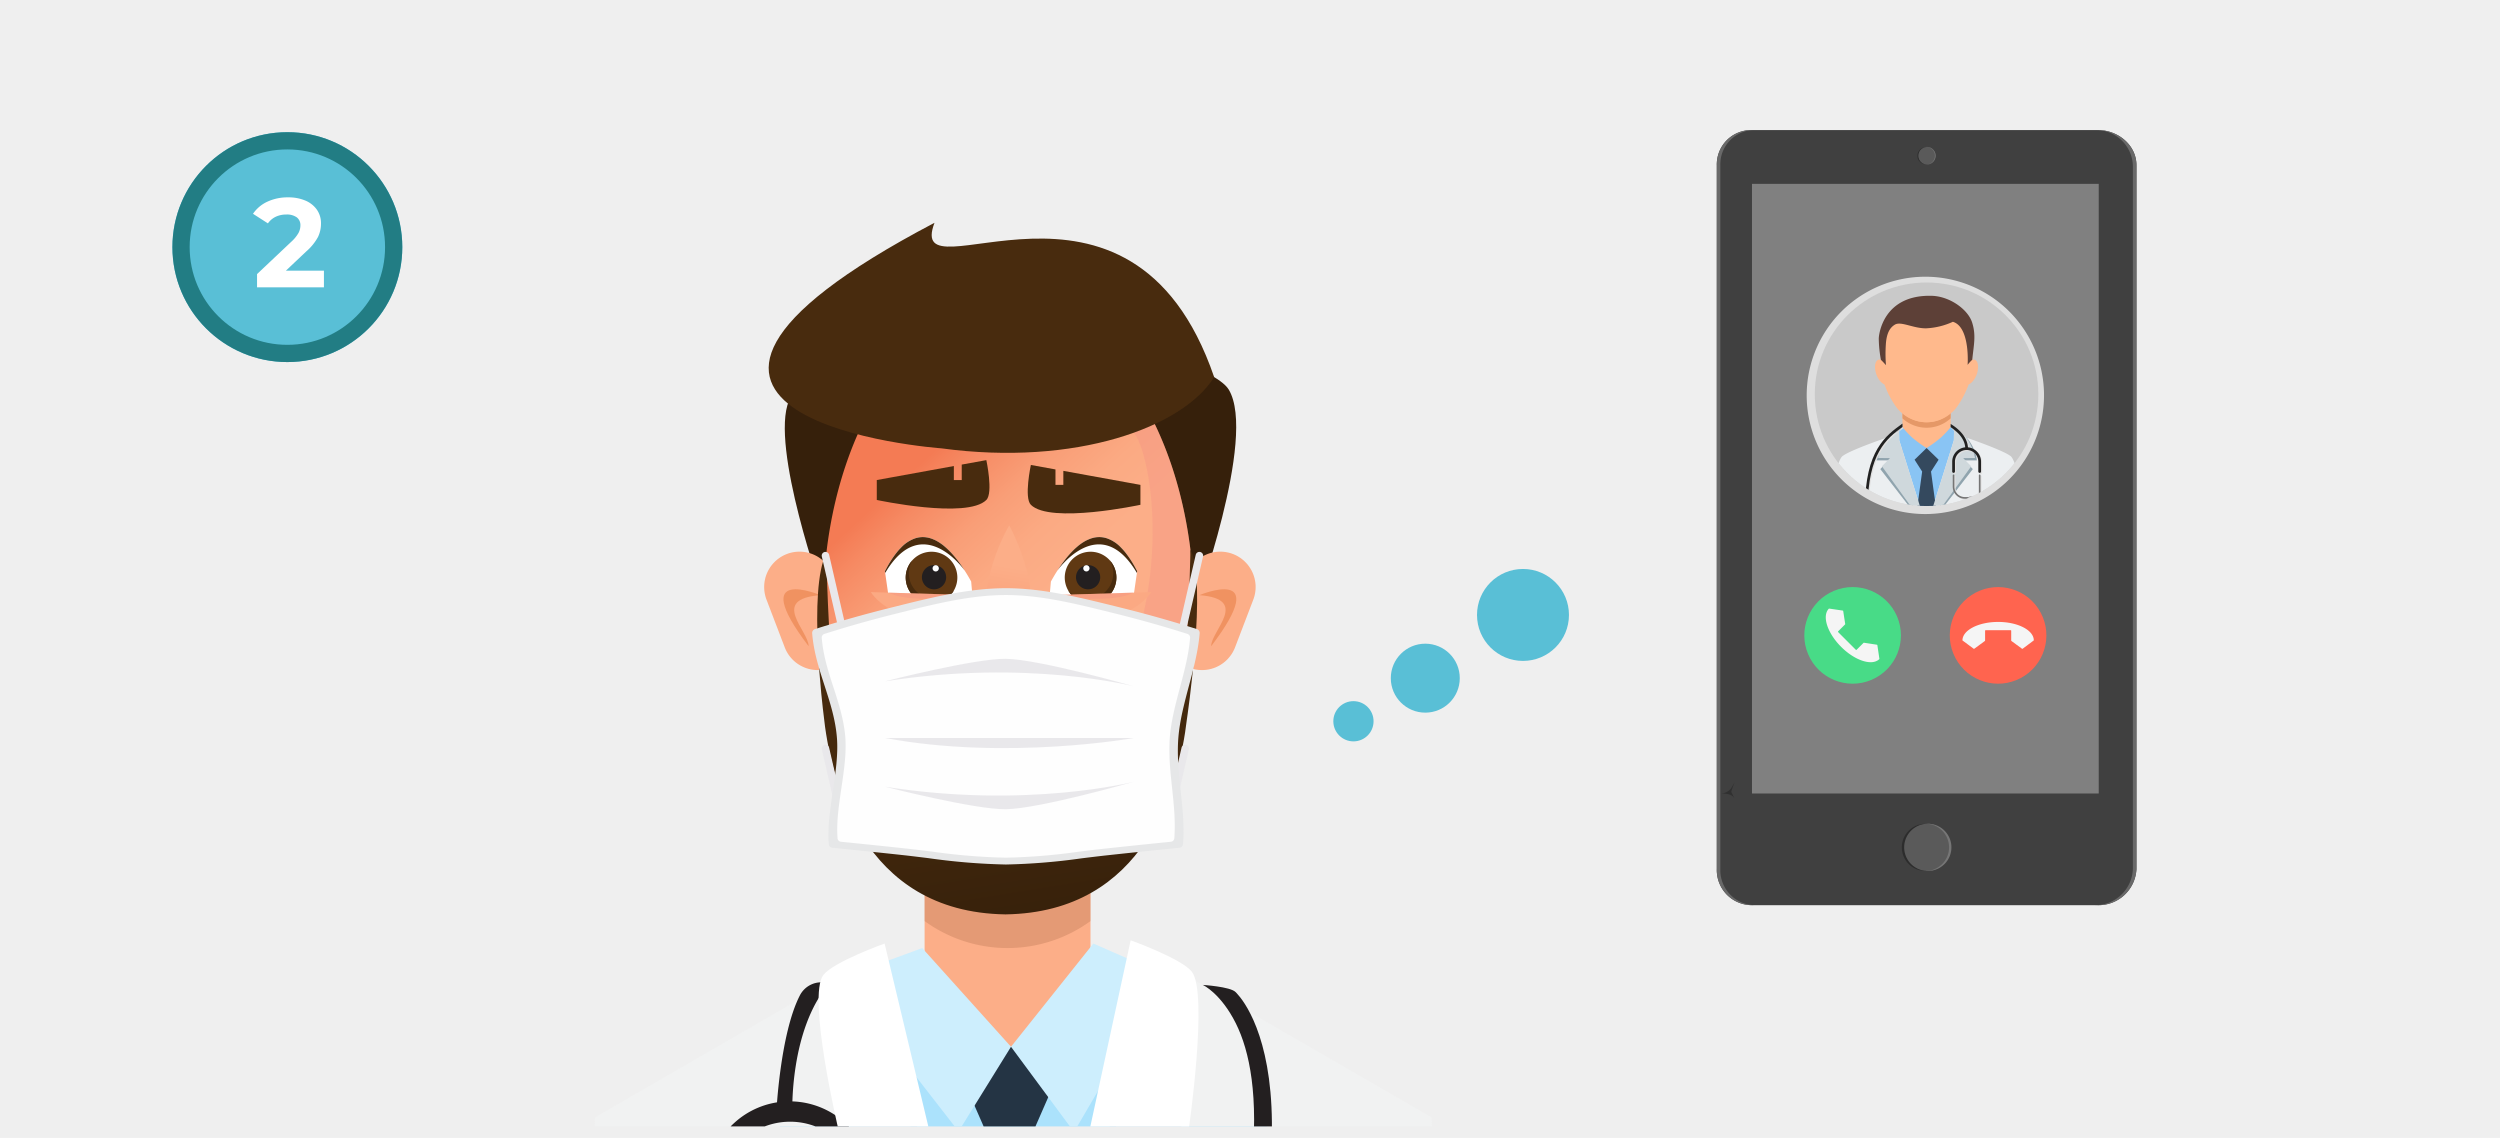<svg xmlns="http://www.w3.org/2000/svg" xmlns:xlink="http://www.w3.org/1999/xlink" width="435" height="198" viewBox="0 0 435 198">
  <defs>
    <clipPath id="clip-path">
      <rect id="background" width="152.631" height="163.214" fill="none"/>
    </clipPath>
    <linearGradient id="linear-gradient" x1="0.339" y1="0.214" x2="0.514" y2="0.524" gradientUnits="objectBoundingBox">
      <stop offset="0" stop-color="#f47b54"/>
      <stop offset="0.165" stop-color="#f68a63"/>
      <stop offset="0.445" stop-color="#f99e77"/>
      <stop offset="0.724" stop-color="#fbaa83"/>
      <stop offset="1" stop-color="#fcae88"/>
    </linearGradient>
    <linearGradient id="linear-gradient-2" x1="0.646" y1="1.043" x2="0.505" y2="0.251" gradientUnits="objectBoundingBox">
      <stop offset="0" stop-color="#36200b"/>
      <stop offset="0.052" stop-color="#37210b"/>
      <stop offset="0.529" stop-color="#43280d"/>
      <stop offset="1" stop-color="#482b0e"/>
    </linearGradient>
    <linearGradient id="linear-gradient-3" x1="0.488" y1="0.857" x2="0.541" y2="0.212" gradientUnits="objectBoundingBox">
      <stop offset="0" stop-color="#f47b54"/>
      <stop offset="0.055" stop-color="#f68760"/>
      <stop offset="0.132" stop-color="#f79069"/>
      <stop offset="0.244" stop-color="#f8936c"/>
      <stop offset="1" stop-color="#fcae88"/>
    </linearGradient>
    <clipPath id="clip-path-2">
      <circle id="Elipse_675" data-name="Elipse 675" cx="19.448" cy="19.448" r="19.448" fill="#ff5442"/>
    </clipPath>
  </defs>
  <g id="Grupo_3566" data-name="Grupo 3566" transform="translate(-595 -3740)">
    <rect id="Rectángulo_995" data-name="Rectángulo 995" width="435" height="198" transform="translate(595 3740)" fill="#efefef"/>
    <g id="Grupo_3552" data-name="Grupo 3552" transform="translate(193 1436)">
      <g id="Elipse_568" data-name="Elipse 568" transform="translate(432 2327)" fill="#59bfd6" stroke="#227d84" stroke-width="3">
        <circle cx="20" cy="20" r="20" stroke="none"/>
        <circle cx="20" cy="20" r="18.5" fill="none"/>
      </g>
      <path id="Trazado_3098" data-name="Trazado 3098" d="M12.364-2.9V0H.726V-2.31l5.94-5.61A6.308,6.308,0,0,0,7.942-9.471a2.821,2.821,0,0,0,.33-1.287,1.7,1.7,0,0,0-.627-1.419,2.918,2.918,0,0,0-1.837-.495,4.218,4.218,0,0,0-1.826.385,3.5,3.5,0,0,0-1.364,1.155L.022-12.8a6.09,6.09,0,0,1,2.486-2.1,8.3,8.3,0,0,1,3.63-.759,7.463,7.463,0,0,1,3,.561,4.629,4.629,0,0,1,2,1.584,4.1,4.1,0,0,1,.715,2.409,5.37,5.37,0,0,1-.528,2.354A9.062,9.062,0,0,1,9.284-6.248L5.742-2.9Z" transform="translate(446 2354)" fill="#fff"/>
    </g>
    <g id="doctor" transform="translate(695 3772.785)">
      <g id="Grupo_3086" data-name="Grupo 3086" clip-path="url(#clip-path)">
        <g id="Grupo_3085" data-name="Grupo 3085" transform="translate(0 5.98)">
          <path id="Trazado_1484" data-name="Trazado 1484" d="M349.686,1686.965l26.74,38.086,2.44,69.857-15.526,98.986H281.12l-12-111.358,4.313-51.172,22.2-44.4Z" transform="translate(-247.158 -1555.276)" fill="#abe2fc"/>
          <g id="Grupo_3059" data-name="Grupo 3059" transform="translate(32.964)">
            <g id="Grupo_3041" data-name="Grupo 3041" transform="translate(27.917 106.823)">
              <rect id="Rectángulo_936" data-name="Rectángulo 936" width="28.864" height="36.579" transform="translate(0)" fill="#fcae88"/>
              <path id="Trazado_1485" data-name="Trazado 1485" d="M746.026,1382.266v14.676a24.522,24.522,0,0,0,28.865,0v-14.676Z" transform="translate(-746.026 -1382.266)" fill="#b06d4d" opacity="0.32"/>
            </g>
            <g id="Grupo_3058" data-name="Grupo 3058">
              <path id="Trazado_1486" data-name="Trazado 1486" d="M1161.815,324.229s16.656,4.684,18.988,8.54c5,8.277-6.032,38.219-6.032,38.219Z" transform="translate(-1099.967 -303.749)" fill="#36200b"/>
              <path id="Trazado_1487" data-name="Trazado 1487" d="M454.592,305.793s-9.289-25.976-5.947-33.9c2.761-6.563,23.509-16.064,23.509-16.064l10.964,14.493Z" transform="translate(-444.331 -240.927)" fill="#36200b"/>
              <g id="Grupo_3044" data-name="Grupo 3044" transform="translate(0 57.223)">
                <g id="Grupo_3042" data-name="Grupo 3042" transform="translate(70.034)">
                  <path id="Trazado_1488" data-name="Trazado 1488" d="M1274.021,791.125a6.157,6.157,0,0,1-7.943,3.551h0a6.155,6.155,0,0,1-3.551-7.945l3.177-8.3a6.152,6.152,0,0,1,7.942-3.551h0a6.153,6.153,0,0,1,3.548,7.944Z" transform="translate(-1262.119 -774.474)" fill="#fcae88"/>
                  <path id="Trazado_1489" data-name="Trazado 1489" d="M1331.858,855.723s12.986-5.467,2.051,8.884C1333.909,861.876,1340.745,856.407,1331.858,855.723Z" transform="translate(-1326.167 -848.153)" fill="#f09261"/>
                </g>
                <g id="Grupo_3043" data-name="Grupo 3043">
                  <path id="Trazado_1490" data-name="Trazado 1490" d="M407.516,791.125a6.157,6.157,0,0,0,7.944,3.551h0a6.154,6.154,0,0,0,3.55-7.945l-3.177-8.3a6.148,6.148,0,0,0-7.939-3.551h0a6.156,6.156,0,0,0-3.55,7.944Z" transform="translate(-403.937 -774.474)" fill="#fcae88"/>
                  <path id="Trazado_1491" data-name="Trazado 1491" d="M451.52,855.723s-12.986-5.467-2.051,8.884C449.469,861.876,442.635,856.407,451.52,855.723Z" transform="translate(-441.731 -848.153)" fill="#f09261"/>
                </g>
              </g>
              <path id="Trazado_1492" data-name="Trazado 1492" d="M594.206,308.2a82.155,82.155,0,0,1-2.051,18.389h-.011c-.309,1.384-.668,2.729-1.054,4.048-.327,1.116-.678,2.208-1.051,3.267-5.531,15.9-16.04,26.642-28.108,26.642-11.857,0-22.23-10.382-27.833-25.854-.473-1.318-.917-2.663-1.319-4.056-.395-1.31-.74-2.655-1.058-4.029v-.019a81.431,81.431,0,0,1-2.062-18.389q0-3.545.291-6.969c.012-.138.012-.21.012-.21,2.16-25.506,15.654-45.154,31.969-45.154,16.369,0,29.9,19.775,31.987,45.41C594.1,303.543,594.206,305.858,594.206,308.2Z" transform="translate(-519.399 -240.969)" fill="url(#linear-gradient)"/>
              <path id="Trazado_1493" data-name="Trazado 1493" d="M728.731,308.2a82.454,82.454,0,0,1-2.05,18.391h-.01q-.47,2.076-1.055,4.05c-.3,1.011-.615,2-.946,2.967-.037.1-.07.2-.105.3-5.53,15.9-16.038,26.641-28.108,26.641-7.2,0-13.857-3.831-19.227-10.307,56.035-13.717,44.743-73.5,40.223-73.22-24.74,1.517-37.183-2.544-41.314-9.475,5.547-7.305,12.619-11.679,20.319-11.679,15.63,0,28.667,18.023,31.633,41.961.143,1.138.26,2.284.357,3.449C728.628,303.542,728.731,305.858,728.731,308.2Z" transform="translate(-653.924 -240.969)" fill="#f28a83" opacity="0.3"/>
              <path id="Trazado_1494" data-name="Trazado 1494" d="M581.9,770.05s-.463,37.848-5.889,33.767c-12.318-9.261-41.578-10.985-52.034.274-4.895,5.271-5.42-33.437-5.42-33.437-3.271,6.3-.51,27.929-.51,27.929h0c1.185,11.545,6.681,34.561,31.651,34.943h.047c24.256-.371,30.135-22.1,31.537-33.924h0S584.849,775.7,581.9,770.05Z" transform="translate(-507.73 -713.188)" fill="url(#linear-gradient-2)"/>
              <g id="Grupo_3045" data-name="Grupo 3045" transform="translate(19.596 41.297)">
                <path id="Trazado_1495" data-name="Trazado 1495" d="M972.086,590.638v2.437h-1.369V590.39l-4.281-.779s-1.229,5.707,0,6.932c3.372,3.37,19.061,0,19.061,0v-3.467Z" transform="translate(-939.625 -588.77)" fill="#482b0e"/>
                <path id="Trazado_1496" data-name="Trazado 1496" d="M657.468,580.343v2.439h1.371v-2.69l4.281-.776s1.229,5.708,0,6.932c-3.369,3.371-19.061,0-19.061,0v-3.466Z" transform="translate(-644.058 -579.316)" fill="#482b0e"/>
              </g>
              <path id="Trazado_1497" data-name="Trazado 1497" d="M1199.517,816.585c-.1-.209-.2-.414-.3-.611l0,0Q1199.366,816.265,1199.517,816.585Z" transform="translate(-1134.312 -755.36)" fill="#fcae88"/>
              <g id="Grupo_3051" data-name="Grupo 3051" transform="translate(46.38 54.683)">
                <g id="Grupo_3046" data-name="Grupo 3046" transform="translate(3.174)">
                  <path id="Trazado_1498" data-name="Trazado 1498" d="M1026.656,749.577l-.154-.3-.043.317-.734,5.087a13.956,13.956,0,0,1-14.57.206l.34-3.8v0c.341-.622.734-1.291,1.175-1.971v0c.131-.205.271-.414.411-.624.155-.231.324-.463.489-.691.067-.088.131-.174.193-.26l.2-.257c.33-.426.679-.839,1.045-1.227.141-.153.291-.305.439-.451s.3-.287.457-.426l.231-.2c.078-.066.155-.133.236-.195s.163-.127.243-.185c.159-.115.317-.226.48-.328a6.752,6.752,0,0,1,.746-.413,2.533,2.533,0,0,1,.236-.1,4.541,4.541,0,0,1,.532-.2c.087-.026.175-.049.26-.072l.151-.035a1.3,1.3,0,0,1,.141-.026,4.185,4.185,0,0,1,1.509,0,4.479,4.479,0,0,1,.493.12,6.117,6.117,0,0,1,2.545,1.647,9.849,9.849,0,0,1,.772.869,18.751,18.751,0,0,1,1.9,2.989c.038.078.08.155.122.235C1026.555,749.377,1026.605,749.477,1026.656,749.577Z" transform="translate(-1011.155 -743.349)" fill="#fff"/>
                  <path id="Trazado_1499" data-name="Trazado 1499" d="M1043.522,749.28l-.043.317c-6.428-10.906-13.792-.471-13.792-.471a.024.024,0,0,1,0-.012v0c.131-.205.271-.414.411-.624.156-.231.325-.463.489-.691.067-.088.131-.174.193-.26l.2-.257c.33-.426.679-.839,1.045-1.227.141-.153.291-.305.438-.451s.3-.287.457-.426l.231-.2c.078-.066.156-.133.236-.195s.163-.127.243-.185c.158-.115.317-.226.48-.328a6.736,6.736,0,0,1,.746-.413,2.511,2.511,0,0,1,.236-.1,4.544,4.544,0,0,1,.531-.2c.087-.026.175-.049.26-.072l.151-.035a1.292,1.292,0,0,1,.141-.026,4.185,4.185,0,0,1,1.509,0,4.466,4.466,0,0,1,.493.12,6.115,6.115,0,0,1,2.545,1.647,9.85,9.85,0,0,1,.772.869,18.751,18.751,0,0,1,1.9,2.989C1043.443,749.118,1043.484,749.2,1043.522,749.28Z" transform="translate(-1028.176 -743.349)" fill="#482b0e"/>
                </g>
                <g id="Grupo_3049" data-name="Grupo 3049" transform="translate(5.921 2.554)">
                  <g id="Grupo_3047" data-name="Grupo 3047">
                    <path id="Trazado_1500" data-name="Trazado 1500" d="M1053.756,779.869a4.494,4.494,0,1,1-3.707-5.162A4.5,4.5,0,0,1,1053.756,779.869Z" transform="translate(-1044.825 -774.647)" fill="#603913"/>
                    <path id="Trazado_1501" data-name="Trazado 1501" d="M1059.322,793.107a4.493,4.493,0,0,1-7.261,5.209,4.493,4.493,0,1,0,7.261-5.209Z" transform="translate(-1051.471 -791.601)" fill="#482b0e"/>
                  </g>
                  <g id="Grupo_3048" data-name="Grupo 3048" transform="translate(1.956 2.33)">
                    <path id="Trazado_1502" data-name="Trazado 1502" d="M1072.977,805.651a2.107,2.107,0,1,1-1.739-2.421A2.105,2.105,0,0,1,1072.977,805.651Z" transform="translate(-1068.789 -803.203)" fill="#231f20"/>
                    <path id="Trazado_1503" data-name="Trazado 1503" d="M1085.394,804.012a.543.543,0,1,1-.448-.624A.544.544,0,0,1,1085.394,804.012Z" transform="translate(-1083.047 -803.366)" fill="#fff"/>
                  </g>
                </g>
                <g id="Grupo_3050" data-name="Grupo 3050" transform="translate(0 9.573)">
                  <path id="Trazado_1504" data-name="Trazado 1504" d="M972.267,861.3l20.987-.638S987.437,870.077,972.267,861.3Z" transform="translate(-972.267 -860.657)" fill="#fba983"/>
                  <path id="Trazado_1505" data-name="Trazado 1505" d="M1025.826,861.823c-3.514,2.076-14.671.515-14.671.515s.274-.035.754-.093Z" transform="translate(-1007.981 -861.728)" fill="#f28a83" opacity="0.3"/>
                </g>
              </g>
              <g id="Grupo_3057" data-name="Grupo 3057" transform="translate(18.552 54.683)">
                <g id="Grupo_3052" data-name="Grupo 3052" transform="translate(2.312)">
                  <path id="Trazado_1506" data-name="Trazado 1506" d="M659.6,749.577c.053-.1.1-.2.154-.3l.042.317.734,5.087a13.956,13.956,0,0,0,14.57.206l-.341-3.8v0c-.338-.622-.732-1.291-1.173-1.971v0c-.134-.205-.273-.414-.411-.624-.157-.231-.325-.463-.49-.691-.066-.088-.131-.174-.194-.26s-.131-.172-.2-.257c-.334-.426-.681-.839-1.043-1.227-.145-.153-.294-.305-.442-.451s-.3-.287-.457-.426l-.231-.2c-.076-.066-.154-.133-.236-.195s-.161-.127-.244-.185c-.158-.115-.317-.226-.478-.328a6.743,6.743,0,0,0-.746-.413c-.078-.038-.155-.074-.236-.1a4.581,4.581,0,0,0-.535-.2c-.085-.026-.172-.049-.259-.072l-.151-.035a1.278,1.278,0,0,0-.142-.026,4.184,4.184,0,0,0-1.509,0,4.585,4.585,0,0,0-.493.12,6.1,6.1,0,0,0-2.543,1.647,9.918,9.918,0,0,0-.774.869,18.576,18.576,0,0,0-1.9,2.989l-.125.235C659.7,749.377,659.656,749.477,659.6,749.577Z" transform="translate(-659.604 -743.349)" fill="#fff"/>
                  <path id="Trazado_1507" data-name="Trazado 1507" d="M661.489,749.28l.043.317c6.43-10.906,13.793-.471,13.793-.471a.024.024,0,0,0,0-.012v0c-.134-.205-.273-.414-.411-.624-.157-.231-.325-.463-.49-.691-.066-.088-.131-.174-.194-.26s-.131-.172-.2-.257c-.334-.426-.681-.839-1.043-1.227-.145-.153-.294-.305-.442-.451s-.3-.287-.457-.426l-.231-.2c-.076-.066-.154-.133-.236-.195s-.161-.127-.244-.185c-.158-.115-.317-.226-.478-.328a6.754,6.754,0,0,0-.746-.413c-.078-.038-.155-.074-.236-.1a4.571,4.571,0,0,0-.534-.2c-.085-.026-.172-.049-.259-.072l-.151-.035a1.284,1.284,0,0,0-.142-.026,4.184,4.184,0,0,0-1.509,0,4.588,4.588,0,0,0-.494.12,6.1,6.1,0,0,0-2.543,1.647,9.908,9.908,0,0,0-.774.869,18.559,18.559,0,0,0-1.9,2.989C661.567,749.118,661.529,749.2,661.489,749.28Z" transform="translate(-661.335 -743.349)" fill="#482b0e"/>
                </g>
                <g id="Grupo_3055" data-name="Grupo 3055" transform="translate(6.075 2.554)">
                  <g id="Grupo_3053" data-name="Grupo 3053">
                    <path id="Trazado_1508" data-name="Trazado 1508" d="M705.784,779.869a4.493,4.493,0,1,0,3.707-5.162A4.494,4.494,0,0,0,705.784,779.869Z" transform="translate(-705.723 -774.647)" fill="#603913"/>
                    <path id="Trazado_1509" data-name="Trazado 1509" d="M706.862,793.107a4.492,4.492,0,0,0,7.26,5.209,4.493,4.493,0,1,1-7.26-5.209Z" transform="translate(-705.721 -791.601)" fill="#482b0e"/>
                  </g>
                  <g id="Grupo_3054" data-name="Grupo 3054" transform="translate(2.819 2.33)">
                    <path id="Trazado_1510" data-name="Trazado 1510" d="M740.3,805.651a2.108,2.108,0,1,0,1.738-2.421A2.105,2.105,0,0,0,740.3,805.651Z" transform="translate(-740.269 -803.203)" fill="#231f20"/>
                    <path id="Trazado_1511" data-name="Trazado 1511" d="M763.059,804.012a.545.545,0,1,0,.451-.624A.547.547,0,0,0,763.059,804.012Z" transform="translate(-761.193 -803.366)" fill="#fff"/>
                  </g>
                </g>
                <g id="Grupo_3056" data-name="Grupo 3056" transform="translate(0 9.573)">
                  <path id="Trazado_1512" data-name="Trazado 1512" d="M652.262,861.3l-20.988-.638S637.09,870.077,652.262,861.3Z" transform="translate(-631.274 -860.657)" fill="#fba983"/>
                  <path id="Trazado_1513" data-name="Trazado 1513" d="M669.8,861.823c3.513,2.076,14.669.515,14.669.515s-.274-.035-.752-.093Z" transform="translate(-666.651 -861.728)" fill="#f28a83" opacity="0.3"/>
                </g>
              </g>
              <path id="Trazado_1514" data-name="Trazado 1514" d="M857.937,732.728c.236-7.057-3.827-14.325-3.827-14.325s-4.274,7.268-4.037,14.325c-2.961,6.989-4.153,14.932,2.348,19.471a2.6,2.6,0,0,0,1.552.534h.064a2.612,2.612,0,0,0,1.554-.534C862.088,747.661,860.9,739.717,857.937,732.728Z" transform="translate(-811.472 -665.756)" fill="url(#linear-gradient-3)"/>
              <path id="Trazado_1515" data-name="Trazado 1515" d="M443.62,112.518s-66.812-4.782-1.2-39.246c-5.329,13.989,34.132-15.554,48.658,26.847C485.677,108.816,467.046,115.687,443.62,112.518Z" transform="translate(-412.78 -73.272)" fill="#482b0e"/>
              <path id="Trazado_1516" data-name="Trazado 1516" d="M797.459,1213.374c0-3.464,4.692-.779,10.479-.772s10.484-2.667,10.478.8-4.7,9.424-10.49,9.418S797.453,1216.84,797.459,1213.374Z" transform="translate(-765.345 -1118.707)" fill="#f1f2f2"/>
            </g>
          </g>
          <g id="Grupo_3060" data-name="Grupo 3060" transform="translate(62.296 143.402)">
            <path id="Trazado_1517" data-name="Trazado 1517" d="M790.216,1948.682l-.108,1.374L776.7,1976.181l-13.34-27.335,11.131-98.679.05-.527-.084-.194-8.292-18.95H787.28L779,1849.446l-.089.194.058.527Z" transform="translate(-763.363 -1830.496)" fill="#243444"/>
            <path id="Trazado_1518" data-name="Trazado 1518" d="M899.353,2062.705h4.542l-.089.193.058.527h-4.478Z" transform="translate(-888.255 -2043.755)" fill="#505d69"/>
          </g>
          <g id="Grupo_3063" data-name="Grupo 3063" transform="translate(46.101 125.406)">
            <g id="Grupo_3061" data-name="Grupo 3061" transform="translate(29.813)">
              <path id="Trazado_1519" data-name="Trazado 1519" d="M930.239,1627.935l10.964,14.826,15.951-27.268-12.587-5.523Z" transform="translate(-930.239 -1609.969)" fill="#cdeefd"/>
            </g>
            <g id="Grupo_3062" data-name="Grupo 3062" transform="translate(0 0.79)">
              <path id="Trazado_1520" data-name="Trazado 1520" d="M594.726,1636.83l-9.123,14.727-20.691-26.63,14.364-5.272Z" transform="translate(-564.913 -1619.654)" fill="#cdeefd"/>
            </g>
          </g>
          <g id="Grupo_3064" data-name="Grupo 3064" transform="translate(0 128.674)">
            <path id="Trazado_1521" data-name="Trazado 1521" d="M76.322,1740.477v246.907l-8.443,21.1A341.057,341.057,0,0,1,0,1998.059C5.717,1891.729,2.664,1691.925,3.53,1677l46.679-26.983Z" transform="translate(0 -1650.02)" fill="#f1f2f2"/>
            <path id="Trazado_1522" data-name="Trazado 1522" d="M935.072,1740.477v246.907l8.443,21.1a341.062,341.062,0,0,0,67.879-10.426c-5.717-106.33-2.664-306.134-3.53-321.055l-46.678-26.983Z" transform="translate(-858.763 -1650.02)" fill="#f1f2f2"/>
          </g>
          <path id="Trazado_1523" data-name="Trazado 1523" d="M965.755,1946.139l-8.694,2.6,7.761,13.87-29.583,44.9,18.118-66.728Z" transform="translate(-858.916 -1788.385)" fill="#b5b6b6" opacity="0.32"/>
          <path id="Trazado_1524" data-name="Trazado 1524" d="M562.264,1968.984l11.292,5.318-9.427,9.814L592.7,2030.36l-15.219-59.755-3.46-4.943Z" transform="translate(-516.379 -1811.23)" fill="#b5b6b6" opacity="0.32"/>
          <g id="Grupo_3067" data-name="Grupo 3067" transform="translate(95.935 132.607)">
            <g id="Grupo_3065" data-name="Grupo 3065" transform="translate(6.743)">
              <path id="Trazado_1525" data-name="Trazado 1525" d="M1258.2,1785.345c18.9-49.069,17.153-70.821,12.365-80.427-2.569-5.148-5.63-6.66-5.766-6.7,0,0,4.771.3,5.693,1.228.2.2,19.271,17.29-9.683,86.911Z" transform="translate(-1258.201 -1698.215)" fill="#231f20"/>
            </g>
            <g id="Grupo_3066" data-name="Grupo 3066" transform="translate(0 83.385)">
              <path id="Trazado_1526" data-name="Trazado 1526" d="M1188.59,2729.182a6.74,6.74,0,1,1-3.84-8.721A6.738,6.738,0,0,1,1188.59,2729.182Z" transform="translate(-1175.568 -2720)" fill="#8d8f90"/>
              <path id="Trazado_1527" data-name="Trazado 1527" d="M1195.839,2736.779a6.039,6.039,0,1,1-3.44-7.818A6.04,6.04,0,0,1,1195.839,2736.779Z" transform="translate(-1183.468 -2727.851)" fill="#bcbec0"/>
              <path id="Trazado_1528" data-name="Trazado 1528" d="M1214.877,2756.877a4.193,4.193,0,1,1-2.388-5.43A4.2,4.2,0,0,1,1214.877,2756.877Z" transform="translate(-1204.227 -2748.617)" fill="#58595b"/>
            </g>
          </g>
          <g id="Grupo_3077" data-name="Grupo 3077" transform="translate(21.62 132.171)">
            <g id="Grupo_3075" data-name="Grupo 3075" transform="translate(0 20.706)">
              <g id="Grupo_3070" data-name="Grupo 3070" transform="translate(0.778 22.545)">
                <g id="Grupo_3068" data-name="Grupo 3068">
                  <path id="Trazado_1529" data-name="Trazado 1529" d="M299.887,2264.833l-9.619-4.637c-8.428-7.312-15.516-35.6-15.808-36.8l1.186-.536c.075.288,7.192,28.723,15.2,35.778l9.416,4.518Z" transform="translate(-274.46 -2222.858)" fill="#5e5f60"/>
                </g>
                <g id="Grupo_3069" data-name="Grupo 3069" transform="translate(23.361 38.748)">
                  <path id="Trazado_1530" data-name="Trazado 1530" d="M565.055,2702.406a.872.872,0,0,1-.413-.083l-3.07-1.421a1.443,1.443,0,0,1-.7-.833,2.28,2.28,0,0,1-.095-1.269c.178-.842.861-1.328,1.465-1.048l3.066,1.419a1.455,1.455,0,0,1,.7.835,2.293,2.293,0,0,1,.1,1.265A1.288,1.288,0,0,1,565.055,2702.406Z" transform="translate(-560.726 -2697.674)" fill="#bcbec0"/>
                </g>
              </g>
              <g id="Grupo_3073" data-name="Grupo 3073" transform="translate(6.898 21.17)">
                <g id="Grupo_3071" data-name="Grupo 3071" transform="translate(2.831)">
                  <path id="Trazado_1531" data-name="Trazado 1531" d="M384.687,2250.132l-.531-1.638,8.935-5.406c7.287-7.8,11.62-36.785,11.663-37.081l1.241.421c-.183,1.222-4.5,30.064-12.181,38.157l-.125.1Z" transform="translate(-384.155 -2206.008)" fill="#5e5f60"/>
                </g>
                <g id="Grupo_3072" data-name="Grupo 3072" transform="translate(0 40.819)">
                  <path id="Trazado_1532" data-name="Trazado 1532" d="M350.724,2711.216a1.277,1.277,0,0,1-1.157-1.027,2.3,2.3,0,0,1-.027-1.266,1.458,1.458,0,0,1,.618-.9l2.915-1.711c.571-.337,1.3.082,1.56.9a2.319,2.319,0,0,1,.028,1.273,1.45,1.45,0,0,1-.617.9l-2.918,1.71A.859.859,0,0,1,350.724,2711.216Z" transform="translate(-349.464 -2706.195)" fill="#bcbec0"/>
                </g>
              </g>
              <g id="Grupo_3074" data-name="Grupo 3074">
                <path id="Trazado_1533" data-name="Trazado 1533" d="M296.056,1968.457c-.7.035-1.3-.727-1.349-1.706-.334-6.316-2.678-11.366-6.607-14.217a12.294,12.294,0,0,0-15.626.833c-2.5,2.274-5.393,6.669-4.972,14.675.052.984-.474,1.811-1.168,1.849,0,0,0,0-.009,0-.694.032-1.294-.732-1.346-1.708-.4-7.57,1.762-13.9,6.075-17.826a14.278,14.278,0,0,1,18.149-.979c4.772,3.468,7.626,9.587,8.027,17.226.047.98-.477,1.809-1.168,1.849Z" transform="translate(-264.932 -1946.591)" fill="#231f20"/>
              </g>
            </g>
            <g id="Grupo_3076" data-name="Grupo 3076" transform="translate(13.456)">
              <path id="Trazado_1534" data-name="Trazado 1534" d="M439.007,1693.075a4.2,4.2,0,0,0-5.1,2.086c-3.431,6.689-4.1,20.465-4.09,20.648l2.793-.1C432.606,1715.507,432.084,1701.2,439.007,1693.075Z" transform="translate(-429.821 -1692.867)" fill="#231f20"/>
            </g>
          </g>
          <g id="Grupo_3083" data-name="Grupo 3083" transform="translate(41.317 57.287)">
            <g id="Grupo_3078" data-name="Grupo 3078" transform="translate(61.028 33.562)">
              <path id="Trazado_1535" data-name="Trazado 1535" d="M1254.771,1201.819a.654.654,0,0,1-.637-.8l3.223-14a.653.653,0,1,1,1.272.293l-3.223,14A.653.653,0,0,1,1254.771,1201.819Z" transform="translate(-1254.117 -1186.512)" fill="#e9e8eb"/>
            </g>
            <g id="Grupo_3079" data-name="Grupo 3079" transform="translate(1.667 33.562)">
              <path id="Trazado_1536" data-name="Trazado 1536" d="M530.595,1201.819a.653.653,0,0,1-.636-.507l-3.223-14a.653.653,0,1,1,1.272-.293l3.223,14a.654.654,0,0,1-.637.8Z" transform="translate(-526.719 -1186.512)" fill="#e9e8eb"/>
            </g>
            <g id="Grupo_3080" data-name="Grupo 3080" transform="translate(1.667 0)">
              <path id="Trazado_1537" data-name="Trazado 1537" d="M530.595,790.561a.653.653,0,0,1-.636-.507l-3.223-14a.653.653,0,1,1,1.272-.293l3.223,14a.654.654,0,0,1-.637.8Z" transform="translate(-526.719 -775.254)" fill="#e9e8eb"/>
            </g>
            <g id="Grupo_3081" data-name="Grupo 3081" transform="translate(63.496)">
              <path id="Trazado_1538" data-name="Trazado 1538" d="M1285.012,790.56a.654.654,0,0,1-.637-.8l3.223-14a.653.653,0,1,1,1.272.293l-3.223,14A.653.653,0,0,1,1285.012,790.56Z" transform="translate(-1284.358 -775.254)" fill="#e9e8eb"/>
            </g>
            <g id="Grupo_3082" data-name="Grupo 3082" transform="translate(0 6.295)">
              <path id="Trazado_1539" data-name="Trazado 1539" d="M540,900.474a111.446,111.446,0,0,1-13.538-1.115c-1.527-.188-3.105-.384-4.646-.551-3.506-.38-7.212-.766-12.018-1.25a.694.694,0,0,1-.623-.637c-.452-5.742,1.874-12.727,1.422-18.469-.511-6.488-3.8-11.733-4.31-18.222a.7.7,0,0,1,.482-.717c4.165-1.326,8.533-2.561,12.981-3.673l.883-.221c6.331-1.586,12.878-3.225,19.366-3.225,6.323,0,12.7,1.578,18.871,3.105l.83.205c4.619,1.141,9.171,2.422,13.529,3.809a.7.7,0,0,1,.482.717c-.478,6.074-3.231,12.148-3.71,18.222-.485,6.156,1.306,12.313.822,18.469a.694.694,0,0,1-.623.637c-4.891.493-8.887.909-12.575,1.311-1.463.159-2.961.344-4.41.522A109.3,109.3,0,0,1,540,900.474Z" transform="translate(-506.287 -852.395)" fill="#e6e7e8"/>
              <path id="Trazado_1540" data-name="Trazado 1540" d="M558.767,912.665a105.98,105.98,0,0,1-12.868-1.06c-1.451-.179-2.952-.365-4.416-.524-3.332-.361-6.855-.728-11.423-1.188a.66.66,0,0,1-.592-.605c-.43-5.458,1.781-12.1,1.352-17.556-.485-6.167-3.611-11.153-4.1-17.321a.66.66,0,0,1,.458-.681c3.959-1.26,8.111-2.435,12.339-3.491l.839-.21c6.018-1.507,12.241-3.066,18.408-3.066,6.011,0,12.074,1.5,17.938,2.952l.789.195c4.39,1.084,8.717,2.3,12.86,3.62a.661.661,0,0,1,.458.681c-.454,5.774-3.072,11.547-3.526,17.321-.461,5.852,1.242,11.7.781,17.556a.661.661,0,0,1-.592.605c-4.649.468-8.447.864-11.953,1.246-1.39.151-2.815.326-4.192.5A103.846,103.846,0,0,1,558.767,912.665Z" transform="translate(-525.052 -865.775)" fill="#fefefe"/>
              <path id="Trazado_1541" data-name="Trazado 1541" d="M661.29,1006.875s15.615-4,21.065-3.923c5.831.078,22.29,4.795,22.29,4.795S686.094,1002.952,661.29,1006.875Z" transform="translate(-648.641 -990.665)" fill="#e9e8eb"/>
              <path id="Trazado_1542" data-name="Trazado 1542" d="M661.29,1265.773s15.615,4,21.065,3.923c5.831-.078,22.29-4.794,22.29-4.794S686.094,1269.7,661.29,1265.773Z" transform="translate(-648.641 -1231.238)" fill="#e9e8eb"/>
              <path id="Trazado_1543" data-name="Trazado 1543" d="M661.29,1171.7h43.355S682.551,1175.669,661.29,1171.7Z" transform="translate(-648.641 -1145.639)" fill="#e9e8eb"/>
            </g>
          </g>
          <g id="Grupo_3084" data-name="Grupo 3084" transform="translate(42.435 124.849)">
            <path id="Trazado_1544" data-name="Trazado 1544" d="M966.285,1608.607c2.912,3.672-.53,27.451-.53,27.451l-11.64,1.066,8.935,10.868-27.812,49.443,20.411-94.281S964.462,1606.31,966.285,1608.607Z" transform="translate(-901.351 -1603.154)" fill="#fff"/>
            <path id="Trazado_1545" data-name="Trazado 1545" d="M520.841,1615.423c-2.91,3.672,2.6,26.9,2.6,26.9l11.64,1.066-8.932,10.868,27.73,49.442-22.4-93.725S522.664,1613.125,520.841,1615.423Z" transform="translate(-519.993 -1609.413)" fill="#fff"/>
          </g>
        </g>
      </g>
    </g>
    <g id="Grupo_3553" data-name="Grupo 3553" transform="translate(640.253 3678.619)">
      <path id="Trazado_3307" data-name="Trazado 3307" d="M534.123,440.414l.031,0-.031,0Z" transform="translate(-197.885 -251.285)" opacity="0.22"/>
      <path id="Trazado_3308" data-name="Trazado 3308" d="M535.344,440.394a1.054,1.054,0,0,0-.124-.016A1.054,1.054,0,0,1,535.344,440.394Z" transform="translate(-198.658 -251.262)" opacity="0.22"/>
      <path id="Trazado_3309" data-name="Trazado 3309" d="M534.658,440.374c-.04,0-.081,0-.124,0C534.577,440.374,534.618,440.373,534.658,440.374Z" transform="translate(-198.174 -251.259)" opacity="0.22"/>
      <path id="Trazado_3310" data-name="Trazado 3310" d="M406.484,368.826l-19.226-6.053a7.027,7.027,0,0,0-7.782,2.142,6.637,6.637,0,0,0-1.275,4.438c0,.008,0,.016,0,.024.01.129.023.257.04.385.006.046.012.092.019.138.013.09.029.18.046.27.011.057.021.115.033.172.017.08.037.159.056.239q.046.187.1.373c.015.052.03.1.047.156.027.083.055.165.085.247.016.047.034.093.051.14.032.084.064.168.1.251.017.04.034.079.051.119a8.449,8.449,0,0,0,.411.818c.026.045.052.091.079.136.042.071.086.14.13.211q.052.082.107.163c.042.062.083.124.126.186.055.078.112.154.169.23.035.046.069.092.1.137q.123.156.253.308c.027.032.055.063.083.094.077.087.155.173.236.257a9,9,0,0,0,3.842,2.387l22.356,6.907a7.645,7.645,0,0,0,5.006-.095C404.806,378.259,405.731,371.285,406.484,368.826Z" transform="translate(-87.936 -196.281)" opacity="0.3"/>
      <path id="Trazado_3311" data-name="Trazado 3311" d="M319.8,218.881H259.6a6.114,6.114,0,0,1-6.132-6.277V90.141a5.988,5.988,0,0,1,6.132-6.127H319.8c3.54.007,6.695,2.667,6.687,6.127V212.6A6.6,6.6,0,0,1,319.8,218.881Z" transform="translate(0)" fill="#404040"/>
      <g id="Grupo_3508" data-name="Grupo 3508" transform="translate(253.464 84.014)">
        <path id="Trazado_3312" data-name="Trazado 3312" d="M254.089,212.605l0-122.464a5.938,5.938,0,0,1,6.027-6.127H259.6a5.988,5.988,0,0,0-6.132,6.127V212.6a6.114,6.114,0,0,0,6.132,6.277h.479A6.064,6.064,0,0,1,254.089,212.605Z" transform="translate(-253.464 -84.014)" fill="#696969"/>
        <path id="Trazado_3313" data-name="Trazado 3313" d="M477.149,84.014h-.469a6.4,6.4,0,0,1,6.532,6.125l0,122.464a6.533,6.533,0,0,1-6.572,6.277h.514a6.6,6.6,0,0,0,6.688-6.277V90.141C483.844,86.681,480.689,84.021,477.149,84.014Z" transform="translate(-410.811 -84.014)" fill="#696969"/>
      </g>
      <g id="Grupo_3511" data-name="Grupo 3511" transform="translate(285.656 86.952)">
        <g id="Grupo_3509" data-name="Grupo 3509" transform="translate(2.716 0)">
          <path id="Trazado_3314" data-name="Trazado 3314" d="M373.992,94.022a1.526,1.526,0,1,1-1.856,1.1A1.526,1.526,0,0,1,373.992,94.022Z" transform="translate(-372.011 -93.974)" fill="#5a5a5a"/>
          <path id="Trazado_3315" data-name="Trazado 3315" d="M377.714,94.022a1.528,1.528,0,0,0-.457-.046,1.527,1.527,0,0,1,0,3.05,1.527,1.527,0,0,0,.453-3Z" transform="translate(-375.655 -93.974)" fill="#767676"/>
          <path id="Trazado_3316" data-name="Trazado 3316" d="M373.13,96.98a1.527,1.527,0,0,1,.3-3,1.527,1.527,0,1,0,.005,3.05A1.514,1.514,0,0,1,373.13,96.98Z" transform="translate(-371.825 -93.974)" fill="#2c2c2c"/>
        </g>
        <g id="Grupo_3510" data-name="Grupo 3510" transform="translate(0 117.757)">
          <path id="Trazado_3317" data-name="Trazado 3317" d="M368.452,493.375a4.111,4.111,0,1,1-5,2.967A4.11,4.11,0,0,1,368.452,493.375Z" transform="translate(-363.116 -493.246)" fill="#5a5a5a"/>
          <path id="Trazado_3318" data-name="Trazado 3318" d="M378.474,493.375a4.117,4.117,0,0,0-1.232-.123,4.111,4.111,0,0,1,.014,8.212,4.111,4.111,0,0,0,1.218-8.089Z" transform="translate(-372.928 -493.246)" fill="#767676"/>
          <path id="Trazado_3319" data-name="Trazado 3319" d="M366.13,501.342a4.111,4.111,0,0,1,.8-8.089,4.111,4.111,0,1,0,.014,8.212A4.129,4.129,0,0,1,366.13,501.342Z" transform="translate(-362.616 -493.247)" fill="#2c2c2c"/>
        </g>
      </g>
      <rect id="Rectángulo_990" data-name="Rectángulo 990" width="60.334" height="106.076" transform="translate(259.591 93.373)" fill="gray"/>
      <g id="Grupo_3514" data-name="Grupo 3514" transform="translate(266.089 160.571)">
        <g id="Grupo_3512" data-name="Grupo 3512" transform="translate(0 0.352)">
          <circle id="Elipse_671" data-name="Elipse 671" cx="8.405" cy="8.405" r="8.405" transform="translate(0 6.546) rotate(-22.918)" fill="#48db87"/>
          <path id="Trazado_3320" data-name="Trazado 3320" d="M327.115,375.075l-.356-2.394a.1.1,0,0,0-.079-.08l-2.255-.346a.094.094,0,0,0-.081.027l-1.2,1.2a.1.1,0,0,1-.135,0l-3.075-3.075a.1.1,0,0,1,0-.134l1.2-1.2a.094.094,0,0,0,.027-.081l-.346-2.254a.094.094,0,0,0-.08-.079c-.4-.058-2.4-.35-2.4-.347-1.254,1.254-.306,4.236,2.118,6.66s5.406,3.373,6.66,2.118l.007-.007Z" transform="translate(-311.438 -359.962)" fill="#f5f5f5"/>
        </g>
        <g id="Grupo_3513" data-name="Grupo 3513" transform="translate(24.958 0)">
          <circle id="Elipse_672" data-name="Elipse 672" cx="8.405" cy="8.405" r="8.405" transform="translate(0 7.89) rotate(-27.992)" fill="#ff644f"/>
          <path id="Trazado_3321" data-name="Trazado 3321" d="M398.4,377.417l1.945,1.441a.094.094,0,0,0,.113,0l1.839-1.349a.1.1,0,0,0,.039-.077v-1.7a.1.1,0,0,1,.095-.095h4.348a.1.1,0,0,1,.1.095v1.7a.1.1,0,0,0,.039.077l1.839,1.349a.094.094,0,0,0,.113,0c.324-.241,1.941-1.447,1.941-1.451,0-1.774-2.779-3.212-6.207-3.212s-6.207,1.438-6.207,3.212v.01Z" transform="translate(-393.229 -365.169)" fill="#f5f5f5"/>
        </g>
      </g>
      <g id="Grupo_3517" data-name="Grupo 3517" transform="translate(269.111 109.531)">
        <path id="Trazado_3323" data-name="Trazado 3323" d="M327.164,211.829a20.648,20.648,0,1,1,20.648-20.647A20.671,20.671,0,0,1,327.164,211.829Zm0-39.665a19.018,19.018,0,1,0,19.018,19.018A19.039,19.039,0,0,0,327.164,172.164Z" transform="translate(-306.516 -170.534)" fill="#dedede"/>
        <g id="Grupo_3534" data-name="Grupo 3534" transform="translate(1.41 1.004)">
          <g id="Grupo_3533" data-name="Grupo 3533" transform="translate(0 0)">
            <circle id="Elipse_674" data-name="Elipse 674" cx="19.448" cy="19.448" r="19.448" fill="#c9c9c9"/>
            <g id="Grupo_3532" data-name="Grupo 3532" clip-path="url(#clip-path-2)">
              <g id="Grupo_3531" data-name="Grupo 3531" transform="translate(2.381 2.309)">
                <path id="Trazado_3328" data-name="Trazado 3328" d="M346.009,408.814c-1.546-1.213-9.363-3.793-9.363-3.793l-1.089-1.254a18.6,18.6,0,0,1-1.608,1.732,20.532,20.532,0,0,1-2.584,1.892h0a20.527,20.527,0,0,1-2.584-1.892,18.6,18.6,0,0,1-1.608-1.732l-1.09,1.254s-7.817,2.58-9.363,3.793c-.772.606-1.776,4.812-2.423,8.872h34.133C347.785,413.626,346.781,409.42,346.009,408.814Z" transform="translate(-314.298 -380.9)" fill="#eceff1"/>
                <rect id="Rectángulo_991" data-name="Rectángulo 991" width="8.385" height="7.231" transform="translate(12.875 19.923)" fill="#ffb98c"/>
                <path id="Trazado_3329" data-name="Trazado 3329" d="M378.952,391.064v.989a6.192,6.192,0,0,0,8.385,0v-.99a6.089,6.089,0,0,1-8.385,0Z" transform="translate(-366.077 -370.726)" fill="#e59867"/>
                <path id="Trazado_3330" data-name="Trazado 3330" d="M385.549,406.055l.025-1.617-.583-.671a18.612,18.612,0,0,1-1.608,1.732,20.51,20.51,0,0,1-2.584,1.892,20.518,20.518,0,0,1-2.584-1.892,18.6,18.6,0,0,1-1.608-1.732l-.583.671h0l.025,1.617,3.653,11.631H381.9Z" transform="translate(-363.733 -380.9)" fill="#89c4f4"/>
                <path id="Trazado_3331" data-name="Trazado 3331" d="M392.367,426.069l1.319-2.06s-2.078-2.026-2.091-2.032h0c-.013.006-2.091,2.032-2.091,2.032l1.319,2.06-.847,6.2h3.241Z" transform="translate(-374.525 -395.483)" fill="#34495e"/>
                <g id="Grupo_3522" data-name="Grupo 3522" transform="translate(8.305 23.538)">
                  <g id="Grupo_3521" data-name="Grupo 3521" transform="translate(0 1.119)" style="mix-blend-mode: multiply;isolation: isolate">
                    <path id="Trazado_3332" data-name="Trazado 3332" d="M361.847,424.883l-5.13-6.624,1.427-1.51c-.334,0-2.141,0-2.141,0a7,7,0,0,1,1.905-3.995l.374.271a7.444,7.444,0,0,0-1.465,2.921c.9.012,1.583.017,1.583.017l.9.008-1.807,1.838,5.183,7.074Z" transform="translate(-356.004 -412.754)" fill="#90a4ae"/>
                  </g>
                  <path id="Trazado_3333" data-name="Trazado 3333" d="M361.355,408.751l-.025-1.617-2.082,1.119a8.584,8.584,0,0,0-1.572,3.566c1.118.016,2.061.024,2.061.024l-1.4,1.427,5.135,7.112h1.539Z" transform="translate(-357.343 -407.134)" fill="#cfd8dc"/>
                </g>
                <g id="Grupo_3524" data-name="Grupo 3524" transform="translate(18.163 23.538)">
                  <g id="Grupo_3523" data-name="Grupo 3523" transform="translate(0.995 1.036)" style="mix-blend-mode: multiply;isolation: isolate">
                    <path id="Trazado_3334" data-name="Trazado 3334" d="M411.326,424.547l5.13-6.624-1.427-1.51c.334,0,2.141,0,2.141,0a7.508,7.508,0,0,0-1.892-4.078l-.387.354a7.447,7.447,0,0,1,1.465,2.921c-.9.012-1.583.017-1.583.017l-.9.008,1.807,1.838-5.183,7.074Z" transform="translate(-410.499 -412.335)" fill="#90a4ae"/>
                  </g>
                  <path id="Trazado_3335" data-name="Trazado 3335" d="M412.179,413.27l-1.4-1.427s.943-.008,2.061-.024a9.514,9.514,0,0,0-1.585-3.676l-2.069-1.01-.024,1.617L405.5,420.382h1.539Z" transform="translate(-405.505 -407.134)" fill="#cfd8dc"/>
                </g>
                <g id="Grupo_3530" data-name="Grupo 3530" transform="translate(6.356 22.244)">
                  <g id="Grupo_3525" data-name="Grupo 3525" transform="translate(0.193 0.623)" style="mix-blend-mode: multiply;isolation: isolate">
                    <path id="Trazado_3336" data-name="Trazado 3336" d="M426.106,411.4a4.086,4.086,0,0,0-.838-2.157l-1.145-.559a4.19,4.19,0,0,1,1.508,2.717,2.511,2.511,0,0,0-2.26,2.5v1.712a.238.238,0,1,0,.476,0V413.9a2.032,2.032,0,1,1,4.064,0v1.712a.238.238,0,1,0,.476,0V413.9A2.51,2.51,0,0,0,426.106,411.4Z" transform="translate(-408.198 -407.705)" fill="#e0e0e0"/>
                    <path id="Trazado_3337" data-name="Trazado 3337" d="M432.8,446.021a.143.143,0,0,0-.143.143v2.98a1.813,1.813,0,0,1-1.811,1.811h-.633a.132.132,0,0,0-.032.007.313.313,0,0,0-.281-.177h-.408a.313.313,0,1,0,0,.627h.408a.313.313,0,0,0,.281-.177.128.128,0,0,0,.032.006h.633a2.1,2.1,0,0,0,2.1-2.1v-2.98A.143.143,0,0,0,432.8,446.021Z" transform="translate(-412.85 -437.607)" fill="#e0e0e0"/>
                    <path id="Trazado_3338" data-name="Trazado 3338" d="M426.577,450.243a.134.134,0,0,0,.032-.006.312.312,0,0,0,.281.177h.408a.313.313,0,1,0,0-.627h-.408a.313.313,0,0,0-.281.177.141.141,0,0,0-.032-.007h-.633a1.813,1.813,0,0,1-1.811-1.811v-1.982a.143.143,0,1,0-.285,0v1.982a2.1,2.1,0,0,0,2.1,2.1Z" transform="translate(-408.581 -437.607)" fill="#e0e0e0"/>
                    <path id="Trazado_3339" data-name="Trazado 3339" d="M352.927,404.438l-1.774.954c-2.086,2.065-3.913,5.359-3.969,12.294h.476c.075-9.126,3.278-11.77,6-13.737-.095-.113-.149-.181-.149-.181Z" transform="translate(-347.184 -403.767)" fill="#e0e0e0"/>
                  </g>
                  <g id="Grupo_3529" data-name="Grupo 3529">
                    <g id="Grupo_3526" data-name="Grupo 3526" transform="translate(15.174 4.116)">
                      <path id="Trazado_3340" data-name="Trazado 3340" d="M427.192,425.765a.238.238,0,0,1-.238-.238v-1.712a2.032,2.032,0,0,0-4.064,0v1.712a.238.238,0,0,1-.476,0v-1.712a2.508,2.508,0,1,1,5.016,0v1.712A.238.238,0,0,1,427.192,425.765Z" transform="translate(-422.414 -421.307)" fill="#212121"/>
                    </g>
                    <g id="Grupo_3527" data-name="Grupo 3527" transform="translate(17.223 8.847)">
                      <path id="Trazado_3341" data-name="Trazado 3341" d="M433.477,450.285h-.633a.143.143,0,0,1,0-.285h.633a1.813,1.813,0,0,0,1.811-1.811v-2.98a.143.143,0,0,1,.286,0v2.98A2.1,2.1,0,0,1,433.477,450.285Z" transform="translate(-432.702 -445.066)" fill="#757575"/>
                    </g>
                    <g id="Grupo_3528" data-name="Grupo 3528" transform="translate(15.27 8.847)">
                      <path id="Trazado_3342" data-name="Trazado 3342" d="M425.621,449.288h-.633a2.1,2.1,0,0,1-2.1-2.1v-1.982a.143.143,0,0,1,.285,0v1.982A1.813,1.813,0,0,0,424.988,449h.633a.143.143,0,1,1,0,.285Z" transform="translate(-422.892 -445.066)" fill="#757575"/>
                    </g>
                    <path id="Trazado_3343" data-name="Trazado 3343" d="M428.945,468.981h-.407a.313.313,0,0,0,0,.627h.407a.313.313,0,1,0,0-.627Z" transform="translate(-411.893 -455.371)" fill="#bdbdbd"/>
                    <path id="Trazado_3344" data-name="Trazado 3344" d="M437.317,463.974h-.408a.313.313,0,1,0,0,.627h.408a.313.313,0,1,0,0-.627Z" transform="translate(-418.597 -451.361)" fill="#bdbdbd"/>
                    <path id="Trazado_3345" data-name="Trazado 3345" d="M421.056,400.935v.563c1.641,1.076,2.54,2.392,2.54,3.731a.238.238,0,1,0,.476,0C424.072,403.652,423,402.128,421.056,400.935Z" transform="translate(-406.152 -400.876)" fill="#212121"/>
                    <path id="Trazado_3346" data-name="Trazado 3346" d="M352.733,401.223v-.584l-.007,0c-2.889,2.075-6.48,4.657-6.512,14.538h.477C346.722,405.852,349.985,403.207,352.733,401.223Z" transform="translate(-346.214 -400.639)" fill="#212121"/>
                  </g>
                </g>
                <path id="Trazado_3347" data-name="Trazado 3347" d="M371.906,303.4c-.009-2.938-.424-5.6-1.847-7.526a8.071,8.071,0,0,0-12.2,0c-1.422,1.929-1.838,4.588-1.847,7.526-1.576-.411-1.284,3.355.633,4.324a15.721,15.721,0,0,0,1.694,3.393,6.578,6.578,0,0,0,11.237,0,15.72,15.72,0,0,0,1.694-3.393C373.191,306.758,373.482,302.993,371.906,303.4Z" transform="translate(-346.895 -292.266)" fill="#ffb98c"/>
                <path id="Trazado_3348" data-name="Trazado 3348" d="M374.485,293.644c-.7-2.3-3.89-4.624-7.071-4.7-8.288-.206-9.171,6.511-9.192,7.443a21.693,21.693,0,0,0,.373,3.69c.275.282.34.323.878.938a25.268,25.268,0,0,1-.022-3.573c.119-1.977.7-2.954,1.572-3.479,1.065-.642,3.192.663,5.434.64a12.5,12.5,0,0,0,4.66-1.139c2.5.75,2.683,5.386,2.567,7.5a5.937,5.937,0,0,1,.8-.886C374.779,297.317,375.156,295.836,374.485,293.644Z" transform="translate(-349.472 -288.937)" fill="#5d4037"/>
              </g>
            </g>
          </g>
        </g>
      </g>
      <path id="Trazado_3324" data-name="Trazado 3324" d="M258.248,471.673c-.211-.474-.393-.844-.534-1.1a12.409,12.409,0,0,1,.584-1.642h0c-.222.276-.531.973-.735,1.163a2.364,2.364,0,0,1-1.642.758C256.689,470.891,257.734,470.828,258.248,471.673Z" transform="translate(-1.732 -271.396)" opacity="0.25"/>
      <path id="Trazado_3325" data-name="Trazado 3325" d="M255.854,475.445h0Z" transform="translate(-1.665 -275.986)" opacity="0.25"/>
      <path id="Trazado_3326" data-name="Trazado 3326" d="M264.445,479.673c.005.016.011.03.016.047l0,0Z" transform="translate(-7.742 -278.968)" opacity="0.25"/>
      <path id="Trazado_3327" data-name="Trazado 3327" d="M255.783,475.442h0Z" transform="translate(-1.622 -275.984)" opacity="0.25"/>
    </g>
    <circle id="Elipse_677" data-name="Elipse 677" cx="3.5" cy="3.5" r="3.5" transform="translate(827 3862)" fill="#59bfd6"/>
    <circle id="Elipse_678" data-name="Elipse 678" cx="6" cy="6" r="6" transform="translate(837 3852)" fill="#59bfd6"/>
    <circle id="Elipse_679" data-name="Elipse 679" cx="8" cy="8" r="8" transform="translate(852 3839)" fill="#59bfd6"/>
  </g>
</svg>
